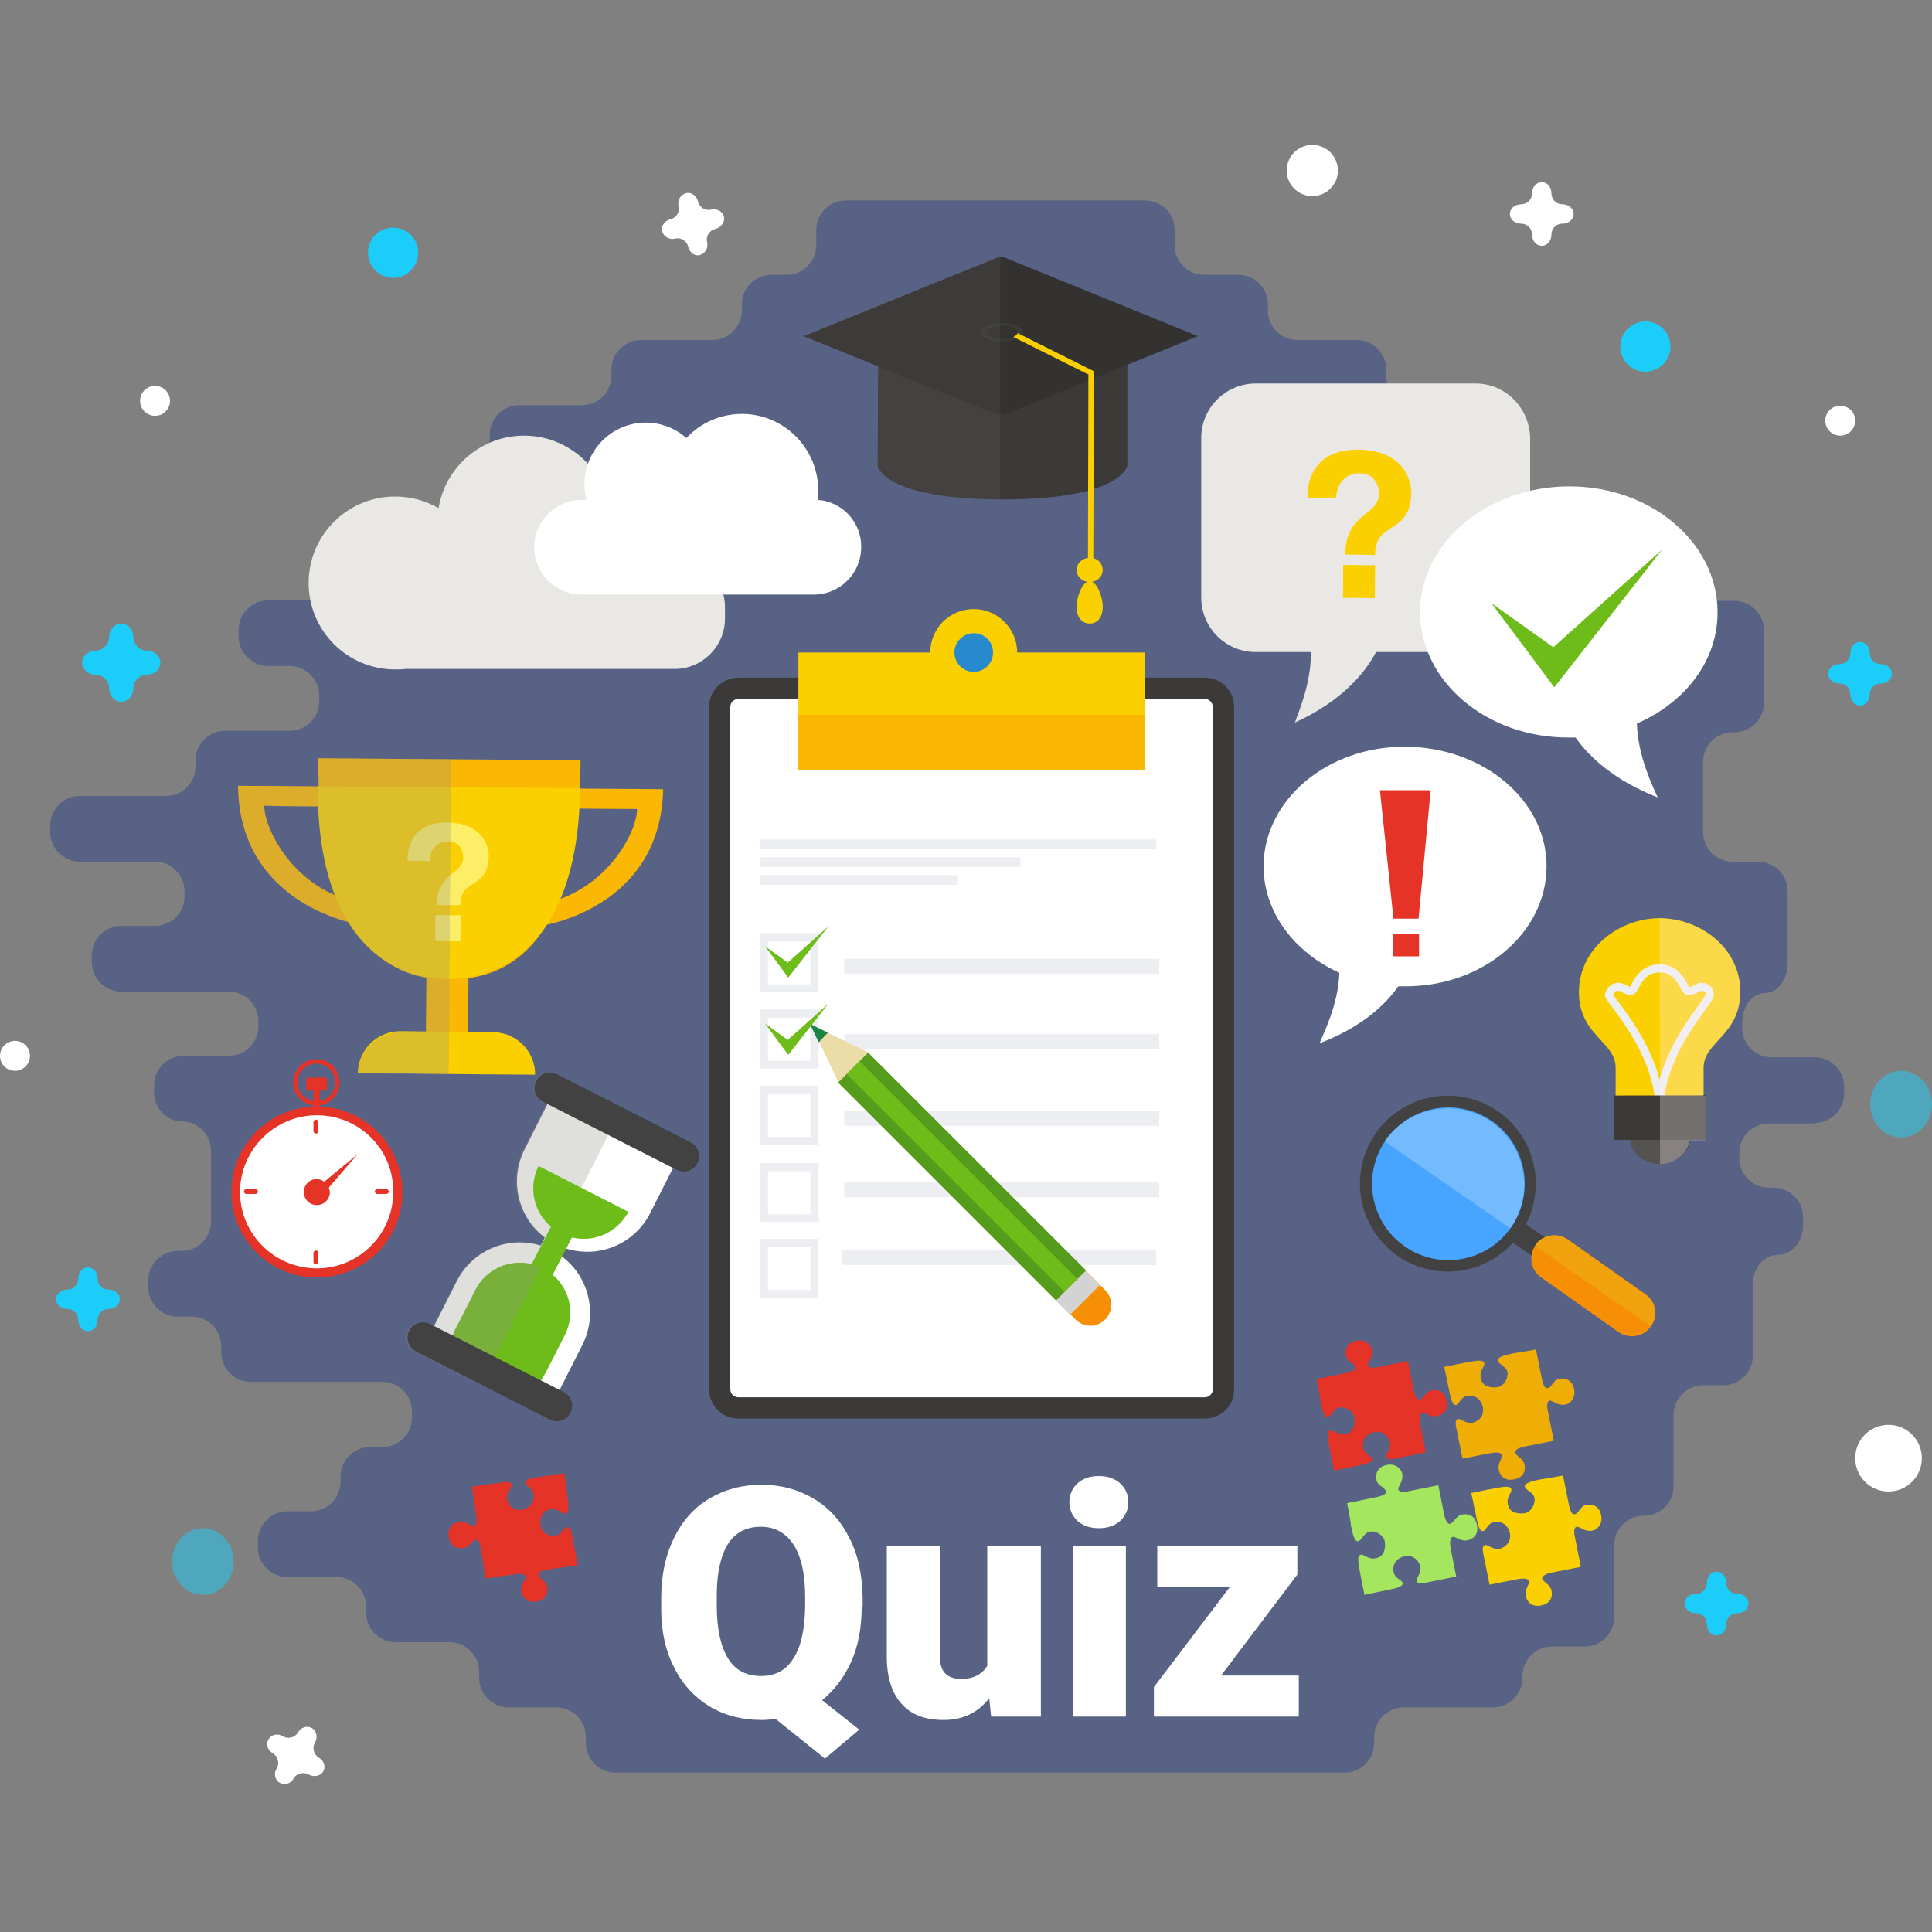 <?xml version="1.0" encoding="utf-8"?>
<!-- Generator: Adobe Illustrator 25.0.0, SVG Export Plug-In . SVG Version: 6.00 Build 0)  -->
<svg version="1.1" id="Layer_1" xmlns="http://www.w3.org/2000/svg" xmlns:xlink="http://www.w3.org/1999/xlink" x="0px" y="0px"
	 viewBox="0 0 400 400" style="enable-background:new 0 0 400 400;" xml:space="preserve">
<rect x="0" y="0" width="400" height="400" fill="#808080" stroke="none"/>
<style type="text/css">
	.st0{opacity:0.5;}
	.st1{fill:#1CCDF9;}
	.st2{opacity:0.4;}
	.st3{fill:#183589;}
	.st4{fill:#434242;}
	.st5{fill:#47A4FF;}
	.st6{fill:#F68F04;}
	.st7{fill:#73BAFF;}
	.st8{fill:#F1A30D;}
	.st9{fill:#FAB802;}
	.st10{fill:#FAD000;}
	.st11{fill:#FCEF67;}
	.st12{fill:none;stroke:#F5B903;stroke-width:0.557;stroke-miterlimit:10;}
	.st13{opacity:0.3;fill:#939389;}
	.st14{fill:none;stroke:#EDEEF2;stroke-width:1.672;stroke-miterlimit:10;}
	.st15{fill:#545351;}
	.st16{fill:#3B3A39;}
	.st17{opacity:0.3;fill:#FFEEF1;}
	.st18{fill:#FFFFFF;}
	.st19{fill:#E53328;}
	.st20{fill:#EEAE06;}
	.st21{fill:#A4E65E;}
	.st22{fill:#E9E8E4;}
	.st23{fill:#6EBC1A;}
	.st24{fill:#2889CD;}
	.st25{fill:#EDEEF2;}
	.st26{fill:#D3D3D3;}
	.st27{fill:#ECDCA8;}
	.st28{fill:#1D8246;}
	.st29{fill:#559C1C;}
	.st30{fill:#333231;}
	.st31{fill:none;stroke:#FAD000;stroke-width:1.115;stroke-miterlimit:10;}
	.st32{opacity:0.1;fill:#939389;}
</style>
<g>
	<g class="st0">
		<ellipse class="st1" cx="393.6" cy="228.6" rx="6.4" ry="6.9"/>
	</g>
	<g class="st0">
		<ellipse class="st1" cx="42" cy="323.3" rx="6.4" ry="6.9"/>
	</g>
	<g class="st2">
		<path class="st3" d="M375.7,232.5c3.4,0,6.1-2.8,6.1-6.1v-1.4c0-3.4-2.8-6.1-6.1-6.1h-8.9c-3.4,0-6.1-2.8-6.1-6.1v-1.1
			c0-3.4,2.1-6.1,4.7-6.1c2.6,0,4.7-2.8,4.7-6.1v-1.4c0-3.4,0-8.9,0-12.3v-1.3c0-3.4-2.8-6.1-6.1-6.1h-5.3c-3.4,0-6.1-2.8-6.1-6.1
			v-1.1c0-3.4,0-6.2,0-6.2c0,0,0-2.8,0-6.2v-1.1c0-3.4,2.8-6.1,6.1-6.1h0.4c3.4,0,6.1-2.8,6.1-6.1v-1.3c0-3.4,0-6.2,0-6.2
			c0,0,0-2.8,0-6.2v-1.3c0-3.4-2.8-6.1-6.1-6.1h-24.4c-3.4,0-6.1-2.8-6.1-6.1v-1.3c0-3.4-2.8-6.1-6.1-6.1h-1.7
			c-3.4,0-6.1-2.8-6.1-6.1v-1.1c0-3.4,0-6.2,0-6.2c0,0,0-2.8,0-6.2v-1.3c0-3.4-2.8-6.1-6.1-6.1h-15.5c-3.4,0-6.1-2.8-6.1-6.1v-1.3
			c0-3.4-2.8-6.1-6.1-6.1h-12.3c-3.4,0-6.1-2.8-6.1-6.1v-1.3c0-3.4-2.8-6.1-6.1-6.1h-7.1c-3.4,0-6.1-2.8-6.1-6.1v-3.2
			c0-3.4-2.8-6.1-6.1-6.1h-2.6c-3.4,0-8.9,0-12.3,0H190c-3.4,0-8.9,0-12.3,0h-2.6c-3.4,0-6.1,2.8-6.1,6.1v3.2c0,3.4-2.8,6.1-6.1,6.1
			h-3.2c-3.4,0-6.1,2.8-6.1,6.1v1.3c0,3.4-2.8,6.1-6.1,6.1h-14.8c-3.4,0-6.1,2.8-6.1,6.1v1.3c0,3.4-2.8,6.1-6.1,6.1h-13
			c-3.4,0-6.1,2.8-6.1,6.1v1.4c0,3.4,0.3,6.1,0.7,6.1s0.7,2.8,0.7,6.1v1.1c0,3.4-2.8,6.1-6.1,6.1H89c-3.4,0-6.1,2.8-6.1,6.1v1.3
			c0,3.4-2.8,6.1-6.1,6.1H55.5c-3.4,0-6.1,2.8-6.1,6.1v1.3c0,3.4,2.8,6.2,6.1,6.2l4.5,0c3.4,0,6.1,2.8,6.1,6.2v1.1
			c0,3.4-2.8,6.1-6.1,6.1H46.6c-3.4,0-6.1,2.8-6.1,6.1v1.3c0,3.4-2.8,6.1-6.1,6.1H16.5c-3.4,0-6.1,2.8-6.1,6.1v1.4
			c0,3.4,2.8,6.1,6.1,6.1h15.6c3.4,0,6.1,2.8,6.1,6.1v1.1c0,3.4-2.8,6.1-6.1,6.1h-7c-3.4,0-6.1,2.8-6.1,6.1v1.4
			c0,3.4,2.8,6.1,6.1,6.1h22.3c3.4,0,6.1,2.8,6.1,6.1v1.1c0,3.4-2.8,6.1-6.1,6.1h-9.4c-3.4,0-6.1,2.8-6.1,6.1v1.4
			c0,3.4,2.6,6.1,5.9,6.1s5.9,2.8,5.9,6.1v1.3c0,3.4,0,6.1,0,6.1c0,0,0,2.8,0,6.1v1.1c0,3.4-2.8,6.1-6.1,6.1h-0.8
			c-3.4,0-6.1,2.8-6.1,6.1v1.4c0,3.4,2.8,6.1,6.1,6.1h2.9c3.4,0,6.1,2.8,6.1,6.1v1.3c0,3.4,2.8,6.1,6.1,6.1h27.3
			c3.4,0,6.1,2.8,6.1,6.1v1.3c0,3.4-2.8,6.1-6.1,6.1h-2.6c-3.4,0-6.1,2.8-6.1,6.1v1.1c0,3.4-2.8,6.1-6.1,6.1h-4.9
			c-3.4,0-6.1,2.8-6.1,6.1v1.4c0,3.4,2.8,6.1,6.1,6.1h10.2c3.4,0,6.1,2.8,6.1,6.1v1.3c0,3.4,2.8,6.1,6.1,6.1h11.2
			c3.4,0,6.1,2.8,6.1,6.1v1.3c0,3.4,2.8,6.1,6.1,6.1h9.9c3.4,0,6.1,2.8,6.1,6.1v1.3c0,3.4,2.8,6.1,6.1,6.1h6.3c3.4,0,8.9,0,12.3,0
			h109.9c3.4,0,8.9,0,12.3,0h10.2c3.4,0,6.1-2.8,6.1-6.1v-1.3c0-3.4,2.8-6.1,6.1-6.1h18.5c3.4,0,6.1-2.8,6.1-6.1V347
			c0-3.4,2.8-6.1,6.1-6.1h6.8c3.4,0,6.1-2.8,6.1-6.1v-1.3c0-3.4,0-8.9,0-12.3v-1.3c0-3.4,2.8-6.1,6.1-6.1h0.1c3.4,0,6.1-2.8,6.1-6.1
			v-1.3c0-3.4,0-6.2,0-6.2c0,0,0-2.8,0-6.2v-1.1c0-3.4,2.8-6.1,6.1-6.1h4.2c3.4,0,6.1-2.8,6.1-6.1v-1.3c0-3.4,0-6.2,0-6.2
			s0-2.8,0-6.2v-1.1c0-3.4,2.3-6.1,5.2-6.1s5.2-2.8,5.2-6.1V252c0-3.4-2.8-6.1-6.1-6.1h-1c-3.4,0-6.1-2.8-6.1-6.1v-1.1
			c0-3.4,2.8-6.1,6.1-6.1H375.7z"/>
	</g>
	<g>
		<rect x="313.9" y="249" transform="matrix(0.57 -0.822 0.822 0.57 -74.941 370.231)" class="st4" width="4.7" height="15.4"/>
		
			<ellipse transform="matrix(0.13 -0.992 0.992 0.13 17.566 510.484)" class="st4" cx="299.7" cy="245.2" rx="18.2" ry="18.2"/>
		
			<ellipse transform="matrix(0.944 -0.331 0.331 0.944 -64.202 112.824)" class="st5" cx="299.7" cy="245.2" rx="15.8" ry="15.8"/>
		<path class="st6" d="M341.8,274.6c-1.5,2.2-4.5,2.7-6.7,1.2l-16-11.3c-2.2-1.5-2.7-4.5-1.2-6.7l0,0c1.5-2.2,4.5-2.7,6.7-1.2
			l16,11.3C342.9,269.4,343.4,272.4,341.8,274.6L341.8,274.6z"/>
		<path class="st7" d="M286.8,236.1c-0.1,0.1-0.1,0.1-0.1,0.2l23.2,16.1l2.8,1.9c0.5-0.7,0.9-1.3,1.2-2c3.4-6.8,1.4-15.3-5-19.9
			C301.8,227.4,291.9,229,286.8,236.1z"/>
		<path class="st8" d="M319.6,256.3c-0.7,0.3-1.3,0.8-1.7,1.5c0,0-0.1,0.1-0.1,0.1l4.7,3.3l19.3,13.4c1.5-2.2,0.9-5.1-1.2-6.6
			l-16-11.3C323.1,255.6,321.2,255.5,319.6,256.3z"/>
	</g>
	<g>
		<g>
			
				<rect x="83.3" y="206.3" transform="matrix(8.311525e-03 -1 1 8.311525e-03 -118.848 301.519)" class="st9" width="18.6" height="8.7"/>
			<path class="st10" d="M110.8,222.5c0-4.8-3.8-8.7-8.6-8.8l-19.3-0.2c-4.8,0-8.7,3.8-8.8,8.6C89.1,222.3,92.7,222.4,110.8,222.5z"
				/>
			<path class="st9" d="M49.3,162.7l27.9,0.2l0,4.1c0,0-16.8,0-22.5-0.2c0,5.4,7.5,19.8,23.3,20.5c0,0,0,1.1,0,4.5
				C72.9,191.9,49.5,186.8,49.3,162.7z"/>
			<path class="st9" d="M137.3,163.4l-27.9-0.2l0,4.1c0,0,16.8,0.2,22.5,0.2c0,5.4-7.9,19.6-23.7,20.1c0,0,0,1.1,0,4.5
				C113.3,192.2,136.8,187.6,137.3,163.4z"/>
			<path class="st9" d="M93,157.2L65.9,157c-0.2,29.7,9.2,45.7,26.8,45.8c18.3,0.2,27.3-15.6,27.5-45.4L93,157.2z"/>
			<path class="st10" d="M65.8,162.8c-0.2,29.7,13.6,39.8,26.8,39.9c13.3,0.1,27.2-9.7,27.5-39.5L65.8,162.8z"/>
			<path class="st11" d="M84.4,178.2c0,0-0.7-8,8.2-7.9c7.9,0.1,8.6,5.7,8.6,6.8c-0.1,7.3-5.9,4.5-5.9,10.3l-4.9,0
				c0.1-6.8,5.5-6.3,5.5-9.9c0-1.4-0.8-3.3-3.1-3.3c-2.7,0-3.8,2.1-3.8,4.1C86.5,178.2,84.4,178.2,84.4,178.2z"/>
			
				<rect x="90.1" y="189.6" transform="matrix(8.311590e-03 -1 1 8.311590e-03 -100.239 283.368)" class="st11" width="5.4" height="5.2"/>
			<path class="st12" d="M93,164.2"/>
		</g>
		<path class="st13" d="M93,157.2L65.9,157c0,2,0,4,0.1,5.9l-0.1,0c0,0,0,0,0,0l-16.5-0.1c0.1,18.6,14,25.8,22.7,28.2
			c2.5,4,5.6,6.9,8.9,8.8c0.1,0,0.1,0.1,0.2,0.1c0.2,0.1,0.4,0.2,0.7,0.4c2,1.1,4.2,1.8,6.5,2.2l-0.1,11.2l-5.3,0
			c-4.8,0-8.7,3.8-8.8,8.6c8.2,0.1,13,0.1,18.7,0.2l0.5-65.2L93,157.2z M54.7,166.9c2.4,0.1,6.9,0.1,11.2,0.1
			c0.3,7.4,1.5,13.5,3.4,18.4C59.5,181.1,54.7,171.2,54.7,166.9z"/>
	</g>
	<g>
		<path class="st10" d="M343.6,190.1c8.3,0,16.7,6.1,16.7,15.2c0,9.1-7.6,10.3-7.6,15.8c0,5.5,0,11.8,0,11.8l-9.1,0l-9.1,0
			c0,0,0-6.3,0-11.8c0-5.5-7.6-6.7-7.6-15.7C326.9,196.3,335.3,190.1,343.6,190.1z"/>
		<path class="st14" d="M335,204.3c1.1,0,1.7,0.9,2.6,0.9c1,0,1.5-4.7,6-4.7c4.5,0,4.9,4.7,6,4.7c1.2,0,1.8-0.9,2.6-0.9
			c0.8,0,1.8,0.4,1.8,1.7c0,1.3-10.4,11.7-10.4,23.7c0-12-10.5-22.9-10.5-23.6C333.2,205.3,333.9,204.3,335,204.3z"/>
		
			<ellipse transform="matrix(1 -1.444067e-03 1.444067e-03 1 -0.34 0.496)" class="st15" cx="343.7" cy="235.4" rx="6.3" ry="5.6"/>
		
			<rect x="334.1" y="226.8" transform="matrix(1 -1.464243e-03 1.464243e-03 1 -0.339 0.503)" class="st16" width="19.1" height="9.2"/>
		<path class="st17" d="M360.3,205.3c0,9.1-7.6,10.3-7.6,15.8c0,1.9,0,4,0,5.8l0.4,0l0,9.2l-3.3,0c-0.4,2.7-3,4.9-6.1,4.9l-0.1-50.9
			C352,190.2,360.3,196.3,360.3,205.3z"/>
	</g>
	<g>
		<g>
			<path class="st18" d="M178.4,332.6c0,4.4-0.7,8.2-2.2,11.5c-1.5,3.3-3.5,5.9-6,7.9l7.7,6.1l-7.1,6l-10.2-8.2
				c-1,0.1-1.9,0.2-2.9,0.2c-4,0-7.6-0.9-10.8-2.8c-3.1-1.9-5.6-4.6-7.3-8c-1.8-3.5-2.7-7.5-2.7-12v-2.5c0-4.7,0.9-8.8,2.6-12.3
				c1.7-3.5,4.1-6.3,7.3-8.2c3.2-1.9,6.8-2.9,10.9-2.9c4,0,7.6,1,10.8,2.9c3.2,1.9,5.6,4.6,7.4,8.2c1.8,3.5,2.6,7.6,2.7,12.2V332.6z
				 M166.7,330.6c0-4.7-0.8-8.3-2.4-10.8c-1.6-2.4-3.8-3.7-6.8-3.7c-3,0-5.3,1.2-6.8,3.6c-1.5,2.4-2.3,6-2.3,10.6v2.2
				c0,4.7,0.8,8.3,2.3,10.8c1.5,2.5,3.8,3.7,6.9,3.7c2.9,0,5.2-1.2,6.7-3.7c1.6-2.5,2.3-6,2.4-10.6V330.6z"/>
			<path class="st18" d="M204.8,351.6c-2.3,3-5.5,4.5-9.4,4.5c-3.9,0-6.8-1.1-8.8-3.4c-2-2.3-3-5.5-3-9.7v-22.9h11v23
				c0,3,1.5,4.5,4.4,4.5c2.5,0,4.3-0.9,5.4-2.7v-24.8h11.1v35.3h-10.3L204.8,351.6z"/>
			<path class="st18" d="M221.4,311c0-1.6,0.6-2.9,1.7-3.9s2.6-1.5,4.4-1.5c1.8,0,3.3,0.5,4.4,1.5s1.7,2.3,1.7,3.9
				c0,1.6-0.6,2.9-1.7,3.9s-2.6,1.5-4.4,1.5c-1.8,0-3.3-0.5-4.4-1.5S221.4,312.5,221.4,311z M233.1,355.4h-11v-35.3h11V355.4z"/>
			<path class="st18" d="M252.8,346.9h16.1v8.5h-30v-6.1l15.7-20.7h-15v-8.5h29v5.9L252.8,346.9z"/>
		</g>
	</g>
	<path class="st19" d="M272.6,285.5c0,0,5.5-1.1,6.4-1.3c1-0.3,1.7-0.5,1.6-1.1c-0.1-0.9-1.6-1.1-1.9-2.3c-0.3-1.2,0.1-2.8,2.1-3.2
		c2-0.4,3.1,1,3.2,1.8c0.3,1.8-0.9,2.5-0.8,3.3c0.1,0.4,0.8,0.6,1.8,0.4c1-0.2,6.5-1.3,6.5-1.3l1.2,6.1c0,0,0.4,2,1.2,1.9
		c0.8-0.2,1.2-1.6,2.4-1.9c1.2-0.3,2.8,0,3.2,2.2c0.4,2.1-1,2.9-2,3.1c-1.4,0.3-2.3-0.8-3.1-0.7c0,0-0.7,0.3-0.4,2.1
		c0.3,1.7,1.2,6.1,1.2,6.1l-6.4,1.3c0,0-1.6,0.4-1.8-0.3s1.2-1.8,0.7-3.3c-0.5-1.4-1.7-2.2-3.2-1.9c-1.4,0.3-2.5,1.4-2.3,3.1
		c0.2,1.6,1.8,1.7,1.9,2.5c0,0,0.3,0.7-2.2,1.2c-2.5,0.5-5.7,1.2-5.7,1.2s-0.9-4.4-1-5.1c-0.1-0.7-0.7-3,0.2-3.2s1.5,1.1,3.2,0.7
		c1.7-0.3,2-2.1,1.8-3.5c-0.3-1.3-1.8-2.2-3.1-2s-1.6,1.8-2.4,2s-1.2-1.8-1.5-3.2C273.3,288.8,272.6,285.5,272.6,285.5z"/>
	<path class="st20" d="M318,279.4c0,0,1.1,5.5,1.3,6.4c0.3,1,0.5,1.7,1.1,1.6c0.9-0.1,1.1-1.6,2.3-1.9c1.2-0.3,2.8,0.1,3.2,2.1
		c0.4,2-1,3.1-1.8,3.2c-1.8,0.3-2.5-0.9-3.3-0.8c-0.4,0.1-0.6,0.8-0.4,1.8c0.2,1,1.3,6.5,1.3,6.5l-6.1,1.2c0,0-2,0.4-1.9,1.2
		c0.2,0.8,1.6,1.2,1.9,2.4c0.3,1.2,0,2.8-2.2,3.2c-2.1,0.4-2.9-1-3.1-2c-0.3-1.4,0.8-2.3,0.7-3.1c0,0-0.3-0.7-2.1-0.4
		c-1.7,0.3-6.1,1.2-6.1,1.2l-1.3-6.4c0,0-0.4-1.6,0.3-1.8c0.7-0.2,1.8,1.2,3.3,0.7s2.2-1.7,1.9-3.2c-0.3-1.4-1.4-2.5-3.1-2.3
		c-1.6,0.2-1.7,1.8-2.5,1.9c0,0-0.7,0.3-1.2-2.2c-0.5-2.5-1.2-5.7-1.2-5.7s4.4-0.9,5.1-1c0.7-0.1,3-0.7,3.2,0.2
		c0.2,0.8-1.1,1.5-0.7,3.2c0.3,1.7,2.1,2,3.5,1.8c1.3-0.3,2.2-1.8,2-3.1c-0.3-1.3-1.8-1.6-2-2.4c-0.2-0.8,1.8-1.2,3.2-1.5
		C314.7,280,318,279.4,318,279.4z"/>
	<path class="st19" d="M119.6,324.1c0,0-5.5,0.7-6.4,0.9c-1.1,0.2-1.7,0.4-1.7,1c0,0.9,1.6,1.2,1.8,2.5c0.2,1.2-0.3,2.8-2.3,3.1
		c-2,0.3-3-1.2-3.1-2c-0.2-1.8,1.1-2.4,0.9-3.2c-0.1-0.4-0.8-0.7-1.8-0.5c-1,0.1-6.5,0.9-6.5,0.9l-0.9-6.1c0,0-0.3-2-1.1-1.9
		c-0.8,0.1-1.2,1.5-2.5,1.7c-1.3,0.2-2.8-0.2-3.1-2.4c-0.3-2.2,1.2-2.9,2.2-3c1.4-0.2,2.3,0.9,3,0.9c0,0,0.8-0.3,0.5-2
		c-0.2-1.7-0.9-6.2-0.9-6.2l6.4-0.9c0,0,1.6-0.3,1.8,0.4c0.2,0.7-1.3,1.8-0.9,3.2c0.4,1.5,1.6,2.3,3,2.1c1.4-0.2,2.6-1.3,2.5-3
		c-0.1-1.6-1.7-1.9-1.8-2.6c0,0-0.2-0.8,2.3-1.1c2.5-0.4,5.8-0.9,5.8-0.9s0.7,4.5,0.7,5.2c0.1,0.7,0.5,3-0.4,3.2
		c-0.9,0.1-1.5-1.2-3.2-0.9c-1.7,0.2-2.2,2-2,3.4c0.2,1.3,1.7,2.3,3,2.1c1.3-0.2,1.7-1.7,2.5-1.8c0.9-0.1,1.1,1.9,1.3,3.3
		C119.1,320.8,119.6,324.1,119.6,324.1z"/>
	<path class="st21" d="M278.9,311.2c0,0,5.5-1.1,6.4-1.3c1-0.3,1.7-0.5,1.6-1.1c-0.1-0.9-1.6-1.1-1.9-2.3c-0.3-1.2,0.1-2.8,2.1-3.2
		c2-0.4,3.1,1,3.2,1.8c0.3,1.8-0.9,2.5-0.8,3.3c0.1,0.4,0.8,0.6,1.8,0.4c1-0.2,6.5-1.3,6.5-1.3l1.2,6.1c0,0,0.4,2,1.2,1.9
		c0.8-0.2,1.2-1.6,2.4-1.9c1.2-0.3,2.8,0,3.2,2.2c0.4,2.1-1,2.9-2,3.1c-1.4,0.3-2.3-0.8-3.1-0.7c0,0-0.7,0.3-0.4,2.1
		c0.3,1.7,1.2,6.1,1.2,6.1l-6.4,1.3c0,0-1.6,0.4-1.8-0.3c-0.2-0.7,1.2-1.8,0.7-3.3c-0.5-1.4-1.7-2.2-3.2-1.9
		c-1.4,0.3-2.5,1.4-2.3,3.1c0.2,1.6,1.8,1.7,1.9,2.5c0,0,0.3,0.7-2.2,1.2c-2.5,0.5-5.7,1.2-5.7,1.2s-0.9-4.4-1-5.1
		c-0.1-0.7-0.7-3,0.2-3.2c0.8-0.2,1.5,1.1,3.2,0.7c1.7-0.3,2-2.1,1.8-3.5c-0.3-1.3-1.8-2.2-3.1-2c-1.3,0.3-1.6,1.8-2.4,2
		c-0.8,0.2-1.2-1.8-1.5-3.2C279.6,314.5,278.9,311.2,278.9,311.2z"/>
	<path class="st10" d="M323.6,305.5c0,0,1.1,5.5,1.3,6.4c0.3,1,0.5,1.7,1.1,1.6c0.9-0.1,1.1-1.6,2.3-1.9c1.2-0.3,2.8,0.1,3.2,2.1
		c0.4,2-1,3.1-1.8,3.2c-1.8,0.3-2.5-0.9-3.3-0.8c-0.4,0.1-0.6,0.8-0.4,1.8c0.2,1,1.3,6.5,1.3,6.5l-6.1,1.2c0,0-2,0.4-1.9,1.2
		c0.2,0.8,1.6,1.2,1.9,2.4c0.3,1.2,0,2.8-2.2,3.2c-2.1,0.4-2.9-1-3.1-2c-0.3-1.4,0.8-2.3,0.7-3.1c0,0-0.3-0.7-2.1-0.4
		c-1.7,0.3-6.1,1.2-6.1,1.2l-1.3-6.4c0,0-0.4-1.6,0.3-1.8c0.7-0.2,1.8,1.2,3.3,0.7c1.4-0.5,2.2-1.7,1.9-3.2
		c-0.3-1.4-1.4-2.5-3.1-2.3c-1.6,0.2-1.7,1.8-2.5,1.9c0,0-0.7,0.3-1.2-2.2c-0.5-2.5-1.2-5.7-1.2-5.7s4.4-0.9,5.1-1
		c0.7-0.1,3-0.7,3.2,0.2c0.2,0.8-1.1,1.5-0.7,3.2c0.3,1.7,2.1,2,3.5,1.8c1.3-0.3,2.2-1.8,2-3.1s-1.8-1.6-2-2.4
		c-0.2-0.8,1.8-1.2,3.2-1.5C320.3,306.1,323.6,305.5,323.6,305.5z"/>
	<path class="st22" d="M305.5,79.4H260c-6.2,0-11.3,5-11.3,11.3v33c0,6.2,5,11.3,11.3,11.3h11.4c0.1,6.6-2.7,12.7-3.3,14.6
		c9.6-4.4,14.4-10.1,16.8-14.6h20.6c6.2,0,11.3-5,11.3-11.3v-33C316.7,84.5,311.7,79.4,305.5,79.4z"/>
	<path class="st18" d="M355.6,126.6c-0.1-14.4-13.9-26-30.9-25.9c-17,0.1-30.7,11.8-30.7,26.1c0.1,14.4,13.9,26,30.9,25.9
		c0.4,0,0.9,0,1.3,0c2.9,4.1,8.1,8.9,17,12.4c-0.8-1.9-4.1-8.3-4.3-15.3C349,145.4,355.7,136.7,355.6,126.6z"/>
	<path class="st18" d="M261.6,179.3c0.1-13.7,13.2-24.8,29.4-24.7c16.2,0.1,29.3,11.2,29.2,24.9c-0.1,13.7-13.2,24.8-29.4,24.7
		c-0.4,0-0.9,0-1.3,0c-2.8,4-7.7,8.5-16.3,11.8c0.7-1.8,3.9-8,4.1-14.6C268,197.2,261.6,188.9,261.6,179.3z"/>
	<polygon class="st23" points="308.8,124.9 321.6,134 344.1,113.8 321.8,142.3 	"/>
	<g>
		<g>
			<path class="st10" d="M270.7,103.2c0,0-0.9-10.2,10.5-10.1c10,0.1,11,7.2,11,8.7c-0.1,9.3-7.5,5.7-7.5,13.1l-6.2-0.1
				c0.1-8.7,7-8,7-12.6c0-1.8-1-4.2-4-4.2c-3.4,0-4.8,2.7-4.9,5.2C273.2,103.2,270.7,103.2,270.7,103.2z"/>
			
				<rect x="278" y="117.1" transform="matrix(8.316471e-03 -1 1 8.316471e-03 158.63 400.798)" class="st10" width="6.8" height="6.6"/>
		</g>
	</g>
	<g>
		<path class="st18" d="M253.3,287.6c0,2.1-1.7,3.9-3.9,3.9h-96.5c-2.1,0-3.9-1.7-3.9-3.9V146.4c0-2.1,1.7-3.9,3.9-3.9h96.5
			c2.1,0,3.9,1.7,3.9,3.9V287.6z"/>
		<path class="st16" d="M249.4,293.7h-96.5c-3.4,0-6.1-2.7-6.1-6.1V146.4c0-3.4,2.7-6.1,6.1-6.1h96.5c3.4,0,6.1,2.7,6.1,6.1v141.2
			C255.6,291,252.8,293.7,249.4,293.7z M152.9,144.7c-0.9,0-1.7,0.7-1.7,1.7v141.2c0,0.9,0.7,1.7,1.7,1.7h96.5
			c0.9,0,1.7-0.7,1.7-1.7V146.4c0-0.9-0.7-1.7-1.7-1.7H152.9z"/>
		<rect x="165.3" y="135.1" class="st10" width="71.7" height="24.2"/>
		<rect x="165.3" y="148" class="st9" width="71.7" height="11.4"/>
		<path class="st10" d="M210.6,135.1c0,5-4,9-9,9c-5,0-9-4-9-9c0-5,4-9,9-9C206.6,126.1,210.6,130.2,210.6,135.1z"/>
		<path class="st24" d="M205.6,135.1c0,2.2-1.8,4-4,4c-2.2,0-4-1.8-4-4c0-2.2,1.8-4,4-4C203.9,131.1,205.6,132.9,205.6,135.1z"/>
		<rect x="157.3" y="173.8" class="st25" width="82.1" height="2"/>
		<rect x="157.3" y="177.5" class="st25" width="54" height="2"/>
		<rect x="157.3" y="181.2" class="st25" width="41" height="2"/>
		<rect x="174.8" y="198.5" class="st25" width="65.2" height="3.1"/>
		<rect x="174.8" y="214.1" class="st25" width="65.2" height="3.1"/>
		<rect x="174.8" y="230" class="st25" width="65.2" height="3.1"/>
		<rect x="174.8" y="244.8" class="st25" width="65.2" height="3.1"/>
		<rect x="174.2" y="258.8" class="st25" width="65.2" height="3.1"/>
		<g>
			<g>
				<path class="st25" d="M167.8,194.9v8.9H159v-8.9H167.8 M169.5,193.2h-12.2v12.2h12.2V193.2L169.5,193.2z"/>
			</g>
		</g>
		<g>
			<g>
				<path class="st25" d="M167.8,210.7v8.9H159v-8.9H167.8 M169.5,209h-12.2v12.2h12.2V209L169.5,209z"/>
			</g>
		</g>
		<g>
			<g>
				<path class="st25" d="M167.8,226.5v8.9H159v-8.9H167.8 M169.5,224.8h-12.2V237h12.2V224.8L169.5,224.8z"/>
			</g>
		</g>
		<g>
			<g>
				<path class="st25" d="M167.8,242.5v8.9H159v-8.9H167.8 M169.5,240.8h-12.2V253h12.2V240.8L169.5,240.8z"/>
			</g>
		</g>
		<g>
			<g>
				<path class="st25" d="M167.8,258.2v8.9H159v-8.9H167.8 M169.5,256.5h-12.2v12.2h12.2V256.5L169.5,256.5z"/>
			</g>
		</g>
		<polygon class="st23" points="158.4,195.9 163.1,199.3 171.5,191.8 163.2,202.4 		"/>
		<g>
			<path class="st6" d="M228.8,267.1c1.7,1.7,1.7,4.4,0,6.1l0,0c-1.7,1.7-4.4,1.7-6.1,0l-6-6c-1.7-1.7-1.7-4.4,0-6.1l0,0
				c1.7-1.7,4.4-1.7,6.1,0L228.8,267.1z"/>
			
				<rect x="218.8" y="265.5" transform="matrix(0.708 -0.706 0.706 0.708 -123.78 235.744)" class="st26" width="8.7" height="4.2"/>
			<polygon class="st27" points="173.6,224.1 179.8,217.9 167.9,212.1 			"/>
			<polygon class="st28" points="167.7,212 169.5,215.8 171.4,213.8 			"/>
			
				<rect x="194.8" y="211.7" transform="matrix(0.707 -0.707 0.707 0.707 -113.876 212.188)" class="st29" width="8.8" height="63.8"/>
			
				<rect x="197.3" y="211.7" transform="matrix(0.707 -0.707 0.707 0.707 -113.876 212.185)" class="st23" width="3.8" height="63.8"/>
		</g>
		<polygon class="st23" points="158.4,211.9 163.1,215.3 171.5,207.8 163.2,218.4 		"/>
	</g>
	<g>
		<path class="st18" d="M82.4,246.8c0,9.3-7.5,16.8-16.8,16.8c-9.3,0-16.8-7.5-16.8-16.8c0-9.3,7.5-16.8,16.8-16.8
			C74.9,230,82.4,237.5,82.4,246.8z"/>
		<path class="st19" d="M65.6,264.5c-9.7,0-17.7-7.9-17.7-17.7c0-9.8,7.9-17.7,17.7-17.7c9.8,0,17.7,7.9,17.7,17.7
			C83.4,256.5,75.4,264.5,65.6,264.5L65.6,264.5z M65.6,230.9c-8.8,0-15.9,7.2-15.9,15.9c0,8.7,7.1,15.8,15.9,15.8v0.9l0-0.9
			c8.8,0,15.9-7.2,15.8-15.9C81.5,238,74.4,230.9,65.6,230.9z"/>
		<path class="st19" d="M67.7,225.3c0,0.3-0.2,0.5-0.5,0.5l-3.3,0c-0.3,0-0.5-0.2-0.5-0.5l0-1.7c0-0.3,0.2-0.5,0.5-0.5l3.3,0
			c0.3,0,0.5,0.2,0.5,0.5L67.7,225.3z"/>
		
			<rect x="64.9" y="225.7" transform="matrix(1 -1.642795e-03 1.642795e-03 1 -0.374 0.108)" class="st19" width="1.3" height="3.5"/>
		<path class="st19" d="M65.5,228.9c-2.6,0-4.8-2.1-4.8-4.8c0-2.6,2.1-4.8,4.8-4.8c2.6,0,4.8,2.1,4.8,4.8
			C70.3,226.7,68.2,228.9,65.5,228.9L65.5,228.9z M65.5,220.2c-2.1,0-3.9,1.7-3.9,3.9c0,2.1,1.7,3.9,3.9,3.9v0.5l0-0.5
			c2.1,0,3.9-1.7,3.9-3.9C69.4,222,67.7,220.2,65.5,220.2z"/>
		<path class="st19" d="M68.3,246.8c0,1.5-1.2,2.7-2.7,2.7c-1.5,0-2.7-1.2-2.7-2.7c0-1.5,1.2-2.7,2.7-2.7
			C67.1,244.2,68.2,245.4,68.3,246.8z"/>
		<polygon class="st19" points="74,239 67.8,246.2 66.6,245.1 		"/>
		<path class="st19" d="M78.1,247.2c-0.2,0-0.5-0.2-0.5-0.5l0,0c0-0.2,0.2-0.5,0.5-0.5l1.9,0c0.2,0,0.5,0.2,0.5,0.5l0,0
			c0,0.2-0.2,0.5-0.5,0.5L78.1,247.2z"/>
		<path class="st19" d="M51,247.2c-0.2,0-0.5-0.2-0.5-0.5l0,0c0-0.2,0.2-0.5,0.5-0.5l1.9,0c0.2,0,0.5,0.2,0.5,0.5l0,0
			c0,0.3-0.2,0.5-0.5,0.5L51,247.2z"/>
		<path class="st19" d="M65.9,234.2c0,0.2-0.2,0.5-0.5,0.5l0,0c-0.2,0-0.5-0.2-0.5-0.5l0-1.9c0-0.2,0.2-0.5,0.5-0.5l0,0
			c0.2,0,0.5,0.2,0.5,0.5L65.9,234.2z"/>
		<path class="st19" d="M65.9,261.3c0,0.2-0.2,0.5-0.5,0.5l0,0c-0.2,0-0.5-0.2-0.5-0.5l0-1.9c0-0.2,0.2-0.5,0.5-0.5l0,0
			c0.3,0,0.5,0.2,0.5,0.5L65.9,261.3z"/>
	</g>
	<g>
		<path class="st18" d="M141.5,236.4l-25.1-12.8c-0.8,0.9-1.5,1.9-2.1,3.1l-1.2,2.4l-4.5,8.9c-3.6,7.2-0.8,15.9,6.4,19.6
			c7.2,3.6,15.9,0.8,19.6-6.4l4.5-8.9l1.2-2.4C140.8,238.7,141.2,237.6,141.5,236.4z"/>
		
			<rect x="105.8" y="254.5" transform="matrix(0.453 -0.891 0.891 0.453 -165.977 243.252)" class="st18" width="18.8" height="4.8"/>
		<path class="st18" d="M87.7,280l25.1,12.8c0.8-0.9,1.5-1.9,2.1-3.1l1.2-2.4l4.5-8.9c3.6-7.2,0.8-15.9-6.4-19.6
			c-7.2-3.6-15.9-0.8-19.6,6.4l-4.5,8.9l-1.2,2.4C88.4,277.6,88,278.8,87.7,280z"/>
		<path class="st23" d="M114.4,263.9l3.9-7.6l-4.3-2.2l-3.9,7.6c-4.6-1.1-9.5,1-11.7,5.4l-3.2,6.3l-0.9,1.7
			c-0.4,0.8-0.7,1.7-0.9,2.5l17.9,9.1c0.6-0.7,1.1-1.4,1.5-2.2l0.9-1.7l3.2-6.3C119.2,272.1,118,266.9,114.4,263.9z"/>
		<path class="st13" d="M112.3,228.1l0.9,0.4l-0.3,0.5l-4.5,8.9c-3.3,6.5-1.3,14.3,4.5,18.5l-0.8,1.5c-6.7-2.2-14.3,0.7-17.6,7.2
			L90,274l-0.3,0.5l-0.9-0.4c-1.6-0.8-3.5-0.2-4.3,1.4c-0.8,1.6-0.2,3.5,1.4,4.3l13.7,7l29.2-57.4l-13.7-7c-1.6-0.8-3.5-0.2-4.3,1.4
			C110.1,225.4,110.7,227.3,112.3,228.1z"/>
		<path class="st4" d="M144.4,240.8c-0.8,1.6-2.7,2.2-4.3,1.4l-27.7-14.1c-1.6-0.8-2.2-2.7-1.4-4.3l0,0c0.8-1.6,2.7-2.2,4.3-1.4
			l27.7,14.1C144.6,237.3,145.2,239.3,144.4,240.8L144.4,240.8z"/>
		<path class="st4" d="M84.7,275.5c0.8-1.6,2.7-2.2,4.3-1.4l27.7,14.1c1.6,0.8,2.2,2.7,1.4,4.3l0,0c-0.8,1.6-2.7,2.2-4.3,1.4
			l-27.7-14.1C84.6,279,83.9,277.1,84.7,275.5L84.7,275.5z"/>
		<path class="st23" d="M111.5,241.4c-2.2,4.4-1,9.6,2.6,12.6l-3.9,7.6l4.3,2.2l3.9-7.6c4.6,1.1,9.4-1,11.7-5.3L111.5,241.4z"/>
	</g>
	<g>
		<g>
			<rect x="288.4" y="193.4" class="st19" width="5.4" height="4.6"/>
			<polygon class="st19" points="285.7,163.6 296.2,163.6 293.7,190.2 288.5,190.2 			"/>
		</g>
	</g>
	<path class="st22" d="M140.7,115.3c0.3-1.1,0.5-2.2,0.5-3.3c0-6.5-5.3-11.8-11.8-11.8c-1.6,0-3,0.3-4.4,0.9
		c-2.7-6.4-9.1-10.9-16.5-10.9c-8.9,0-16.3,6.5-17.7,15c-2.6-1.5-5.7-2.4-9-2.4c-9.9,0-17.9,8-17.9,17.9s8,17.9,17.9,17.9
		c0.7,0,1.4,0,2.1-0.1h55.8c5.7,0,10.4-4.7,10.4-10.4v-2.4C150.1,120.3,146,115.8,140.7,115.3z"/>
	<path class="st18" d="M169.3,103.5c0.1-0.6,0.1-1.3,0.1-2c0-8.7-7.1-15.8-15.8-15.8c-4.5,0-8.6,1.9-11.5,5c-2.2-2-5.2-3.2-8.4-3.2
		c-7,0-12.7,5.7-12.7,12.7c0,1.1,0.2,2.3,0.4,3.3h-1c-5.4,0-9.8,4.4-9.8,9.8s4.4,9.8,9.8,9.8h48.1c5.4,0,9.8-4.4,9.8-9.8
		C178.4,108.1,174.3,103.8,169.3,103.5z"/>
	<g>
		<path class="st1" d="M33.2,137.2c0-1.4-1.3-2.5-2.8-2.5s-2.8-1.3-2.8-2.8s-1.1-2.8-2.5-2.8c-1.4,0-2.5,1.3-2.5,2.8
			s-1.3,2.8-2.8,2.8s-2.8,1.1-2.8,2.5c0,1.4,1.3,2.5,2.8,2.5s2.8,1.3,2.8,2.8s1.1,2.8,2.5,2.8c1.4,0,2.5-1.3,2.5-2.8
			s1.3-2.8,2.8-2.8S33.2,138.6,33.2,137.2z"/>
	</g>
	<g>
		<path class="st1" d="M24.8,269c0-1.1-1-2-2.3-2s-2.3-1-2.3-2.3c0-1.3-0.9-2.3-2-2.3c-1.1,0-2,1-2,2.3c0,1.3-1,2.3-2.3,2.3
			s-2.3,0.9-2.3,2c0,1.1,1,2,2.3,2s2.3,1,2.3,2.3c0,1.3,0.9,2.3,2,2.3c1.1,0,2-1,2-2.3c0-1.3,1-2.3,2.3-2.3S24.8,270.1,24.8,269z"/>
	</g>
	<g>
		<path class="st18" d="M325.8,44.3c0-1.1-1-2-2.3-2s-2.3-1-2.3-2.3c0-1.3-0.9-2.3-2-2.3s-2,1-2,2.3c0,1.3-1,2.3-2.3,2.3
			c-1.3,0-2.3,0.9-2.3,2s1,2,2.3,2c1.3,0,2.3,1,2.3,2.3c0,1.3,0.9,2.3,2,2.3s2-1,2-2.3c0-1.3,1-2.3,2.3-2.3S325.8,45.4,325.8,44.3z"
			/>
	</g>
	<g>
		<path class="st18" d="M144.9,52.8c1.1-0.3,1.8-1.5,1.5-2.7s0.5-2.4,1.7-2.7s2-1.4,1.8-2.5s-1.5-1.8-2.7-1.5s-2.4-0.5-2.7-1.7
			c-0.3-1.2-1.4-2-2.5-1.7c-1.1,0.3-1.8,1.5-1.5,2.7c0.3,1.2-0.5,2.4-1.7,2.7c-1.2,0.3-2,1.4-1.7,2.5c0.3,1.1,1.5,1.8,2.7,1.5
			s2.4,0.5,2.7,1.7S143.8,53.1,144.9,52.8z"/>
	</g>
	<g>
		<path class="st18" d="M66.9,366.8c0.6-1,0.2-2.3-0.9-2.9c-1.1-0.7-1.4-2.1-0.8-3.1s0.4-2.4-0.6-3c-1-0.6-2.3-0.2-2.9,0.9
			c-0.7,1.1-2.1,1.4-3.1,0.8c-1.1-0.7-2.4-0.4-3,0.6c-0.6,1-0.2,2.3,0.9,2.9c1.1,0.7,1.4,2.1,0.8,3.1c-0.7,1.1-0.4,2.4,0.6,3
			c1,0.6,2.3,0.2,2.9-0.9s2.1-1.4,3.1-0.8S66.4,367.7,66.9,366.8z"/>
	</g>
	<g>
		<path class="st1" d="M391.7,139.5c0-1.1-1-2-2.3-2s-2.3-1-2.3-2.3c0-1.3-0.9-2.3-2-2.3s-2,1-2,2.3c0,1.3-1,2.3-2.3,2.3
			c-1.3,0-2.3,0.9-2.3,2c0,1.1,1,2,2.3,2c1.3,0,2.3,1,2.3,2.3c0,1.3,0.9,2.3,2,2.3s2-1,2-2.3c0-1.3,1-2.3,2.3-2.3
			S391.7,140.6,391.7,139.5z"/>
	</g>
	<g>
		<path class="st1" d="M362,332c0-1.1-1-2-2.3-2c-1.3,0-2.3-1-2.3-2.3c0-1.3-0.9-2.3-2-2.3s-2,1-2,2.3c0,1.3-1,2.3-2.3,2.3
			s-2.3,0.9-2.3,2c0,1.1,1,2,2.3,2s2.3,1,2.3,2.3c0,1.3,0.9,2.3,2,2.3s2-1,2-2.3c0-1.3,1-2.3,2.3-2.3C361,334,362,333.1,362,332z"/>
	</g>
	<circle class="st18" cx="271.7" cy="35.3" r="5.3"/>
	<circle class="st18" cx="381" cy="87.1" r="3.1"/>
	<circle class="st18" cx="32.1" cy="83" r="3.1"/>
	<circle class="st18" cx="3.1" cy="218.6" r="3.1"/>
	<circle class="st18" cx="391" cy="301.9" r="6.9"/>
	<ellipse transform="matrix(0.707 -0.707 0.707 0.707 -13.137 72.901)" class="st1" cx="81.4" cy="52.3" rx="5.2" ry="5.2"/>
	<ellipse transform="matrix(0.231 -0.973 0.973 0.231 192.212 386.598)" class="st1" cx="340.6" cy="71.7" rx="5.2" ry="5.2"/>
	<g>
		<g>
			<path class="st16" d="M181.8,75.2l-0.1,21.3c0,0,1.2,6.9,25.9,6.9c24.7,0,25.8-7,25.8-7V74.1h-51.8"/>
			<polygon class="st30" points="248,69.6 207.7,53.2 206.8,53.2 166.4,69.6 206.6,85.9 207.8,85.9 			"/>
			<ellipse class="st16" cx="207.5" cy="68.8" rx="4.3" ry="1.9"/>
			<polyline class="st31" points="207.9,68.2 225.9,77.2 225.8,117 			"/>
			<path class="st10" d="M228.3,118c0,1.4-1.2,2.5-2.7,2.5c-1.5,0-2.7-1.1-2.7-2.5c0-1.4,1.2-2.5,2.7-2.5
				C227.1,115.4,228.3,116.6,228.3,118z"/>
			<g>
				<path class="st10" d="M227.8,122.9c-1.2-3.4-3.2-3.4-4.4,0c-1.2,3.4-0.2,6.2,2.2,6.2S229,126.3,227.8,122.9z"/>
			</g>
			<ellipse class="st30" cx="207.5" cy="68.8" rx="3.2" ry="1.4"/>
		</g>
		<path class="st32" d="M206.7,53.2l-40.4,16.3l15.4,6.3l-0.1,20.7c0,0,1.2,6.8,25.5,6.9V53.2H206.7z"/>
	</g>
</g>
</svg>
